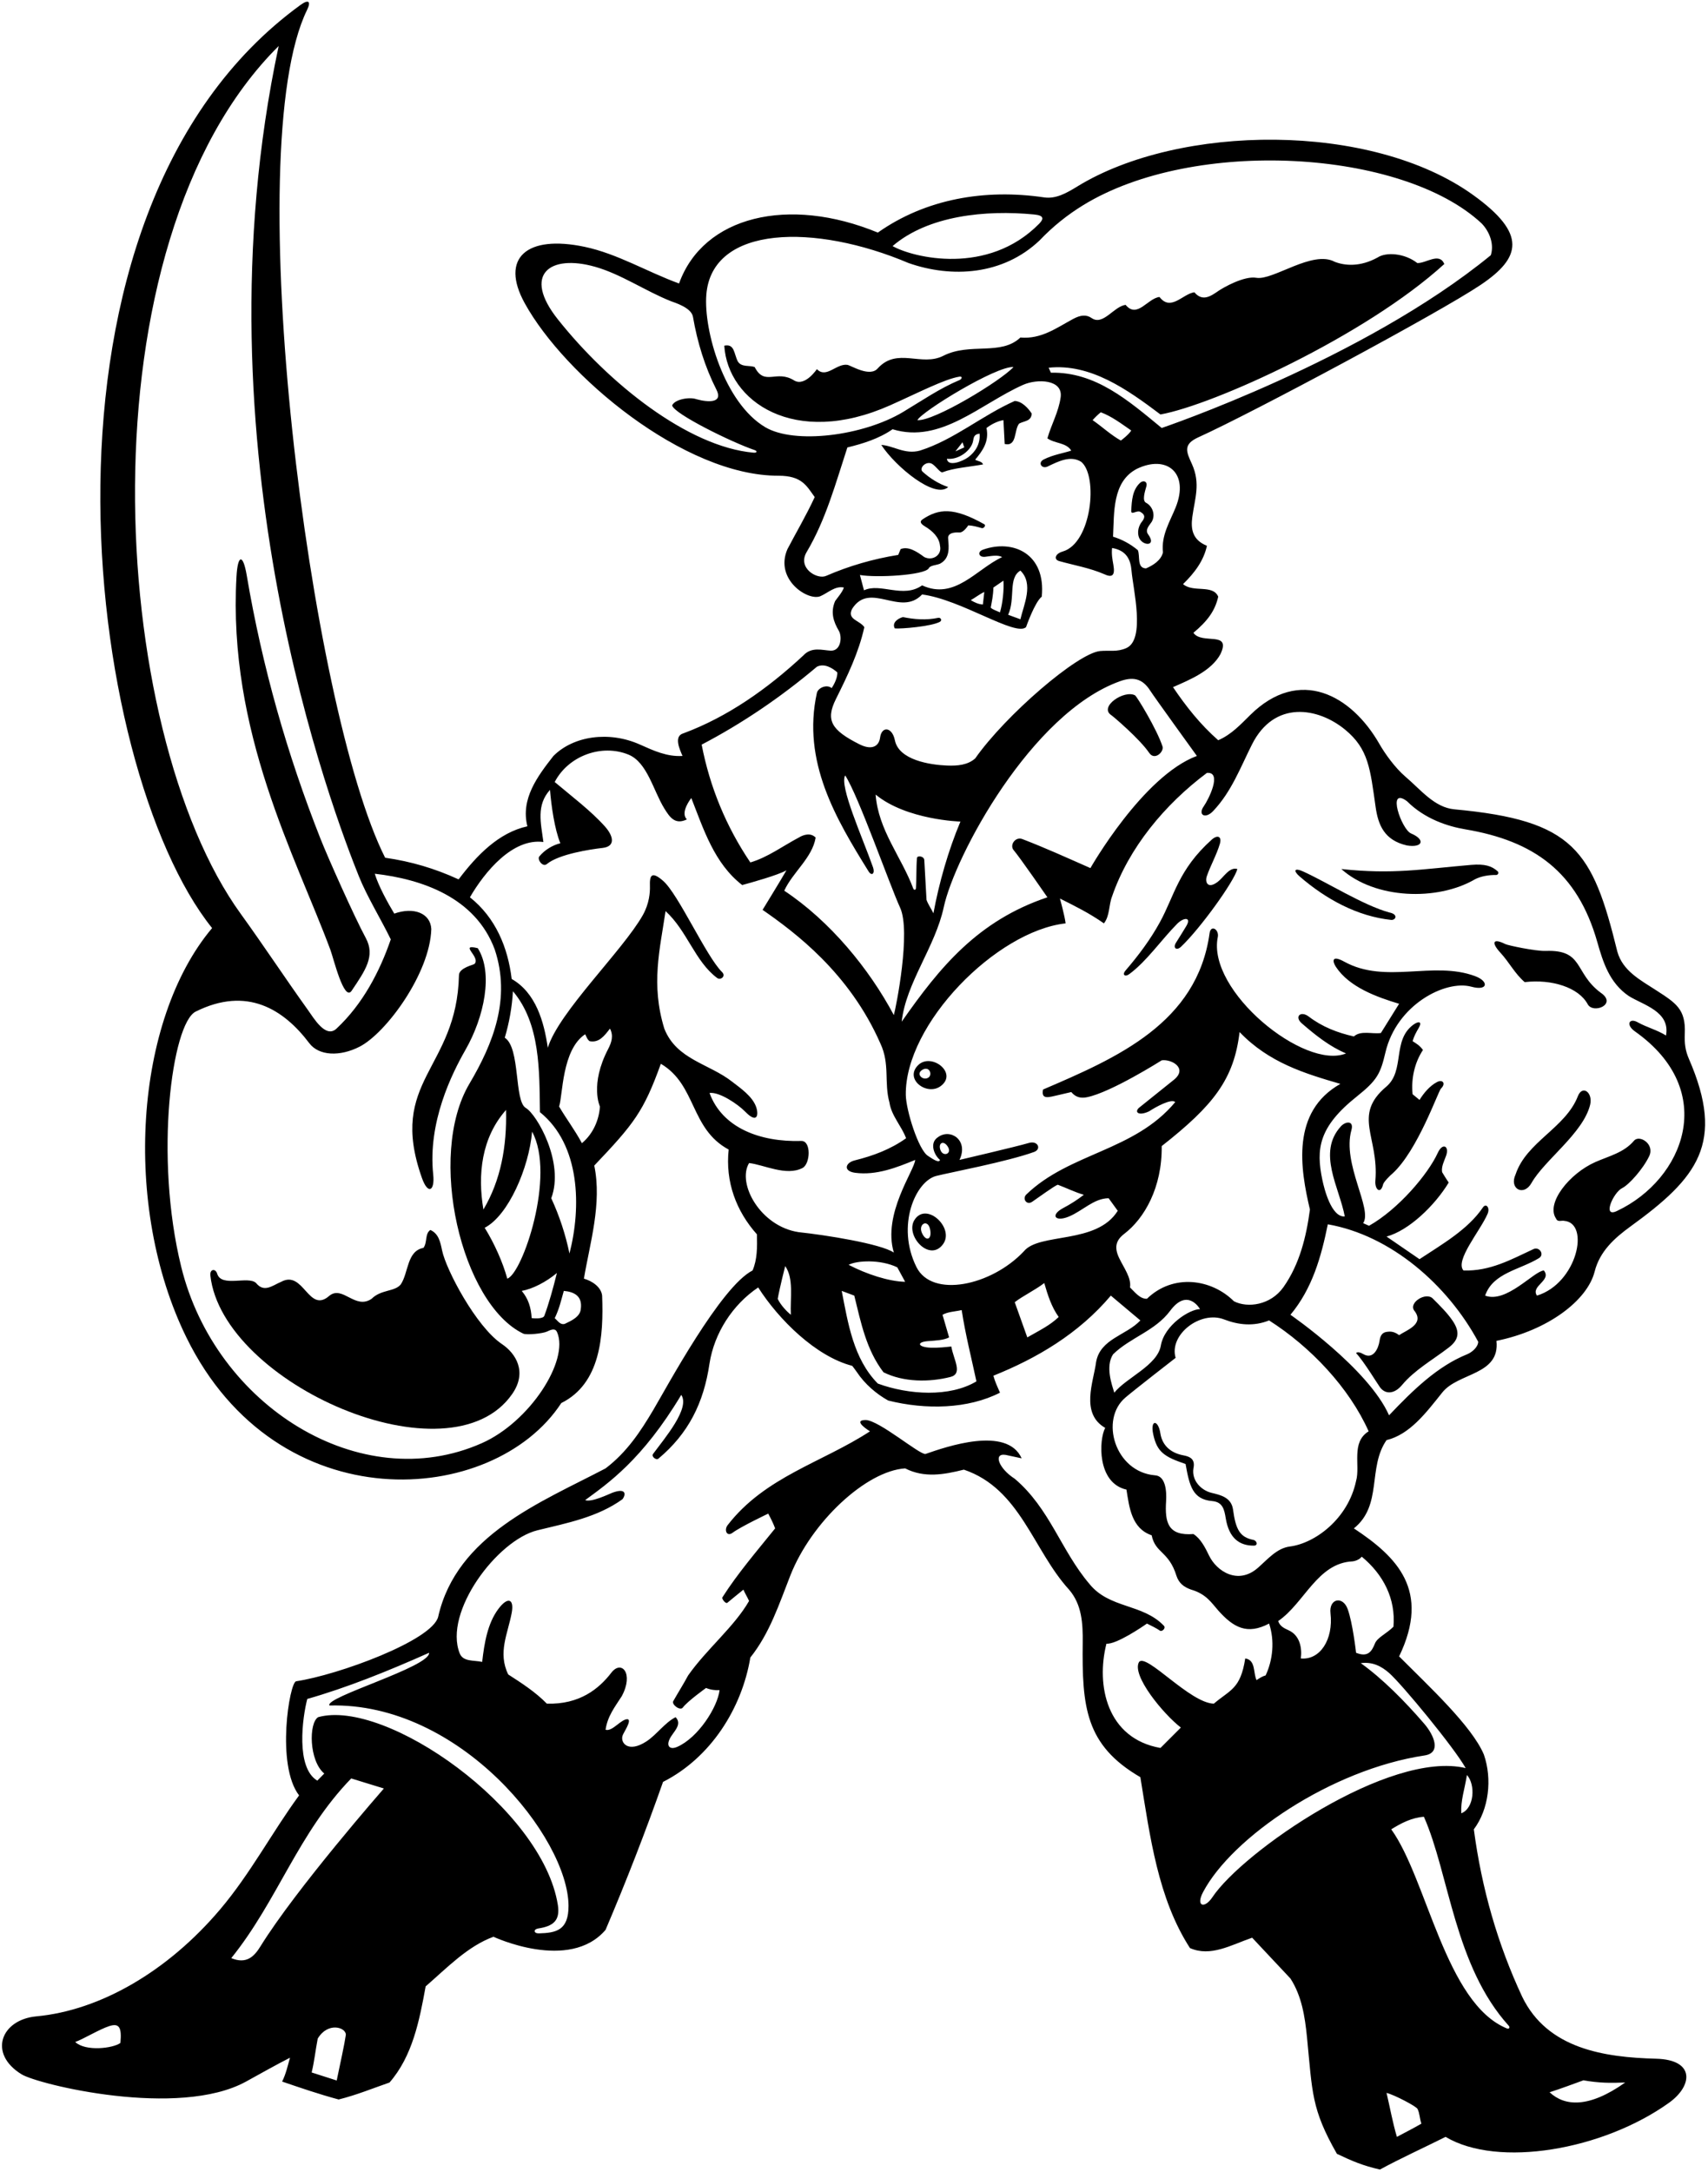 <?xml version="1.0" encoding="UTF-8"?>
<svg xmlns="http://www.w3.org/2000/svg" xmlns:xlink="http://www.w3.org/1999/xlink" width="483pt" height="614pt" viewBox="0 0 483 614" version="1.1">
<g id="surface1">
<path style=" stroke:none;fill-rule:nonzero;fill:rgb(0%,0%,0%);fill-opacity:1;" d="M 468.363 581.969 C 453.727 581.582 437.598 579.215 430.457 564.453 C 423.531 549.625 419.004 533.906 416.781 517.121 C 421.043 511.438 422.02 502.914 419.621 495.988 C 416.188 487.852 403.906 476.535 395.652 468.242 C 404.641 449.574 395.055 440.109 382.859 432.051 C 391.031 425.48 386.68 414.914 392.094 407.098 C 398.664 405.5 403.238 399.422 407.812 393.691 C 412.305 387.949 424.242 388.805 423.176 379.039 C 437.648 376.109 448.875 367.656 450.945 359.453 C 452.387 353.75 456.5 350.02 461.125 346.668 C 480.055 332.953 487.93 323.102 477.605 299.336 C 476.578 296.973 476.316 294.965 476.438 292.113 C 476.734 285.211 473.855 283.512 468.344 279.938 C 463.84 277.016 458.898 274.477 457.363 269.016 C 450.32 240.32 445.152 231.91 411.277 228.785 C 405.629 228.25 401.816 223.285 397.48 219.594 C 394.453 217.016 391.574 212.926 390.113 210.367 C 382.191 196.484 367.504 188.363 353.559 202.109 C 350.852 204.773 348.227 207.648 344.496 209.254 C 339.414 204.801 335.344 199.621 331.711 194.242 C 336.594 192.113 342.559 189.629 345.121 184.922 C 348.316 178.172 339.879 182.344 337.484 178.883 C 341.449 175.57 343.609 172.664 344.496 168.672 C 342.988 165.117 337.395 167.605 334.551 165.117 C 337.84 161.922 340.414 158.457 341.301 154.285 C 337.16 152.617 336.715 149.516 337.168 146.152 C 337.883 140.863 339.559 136.695 337.051 131.152 C 335.52 127.77 334.422 125.637 338.875 123.621 C 354.312 116.633 407.16 88.309 418.734 80.516 C 430.16 72.82 431.824 66.121 416.66 55.18 C 387.766 34.332 333.48 35.039 304.684 52.691 C 301.66 54.547 298.641 56.281 295.305 55.805 C 278.43 53.316 261.734 56.246 248.238 65.75 C 222.996 55.336 198.891 61.074 192.027 80.137 C 183.074 76.887 174.613 71.73 165.324 69.773 C 148.93 66.32 141.344 72.926 148.379 85.703 C 159.629 106.152 193.461 134.566 220.18 134.48 C 226.75 134.5 228.043 137.277 230.391 140.52 C 227.859 145.973 225.086 150.598 222.664 155.262 C 218.965 163.844 228.57 170.031 232.023 168.52 C 234.199 167.566 236.199 165.539 238.648 166.094 C 238.113 167.516 237.051 168.672 236.16 169.914 C 234.805 173.059 235.688 175.742 237.199 178.293 C 238.188 179.965 237.875 184.066 234.879 183.93 C 232.559 183.82 229.531 182.746 227.191 185.273 C 216.98 194.777 205.703 202.68 193.27 207.297 C 190.445 208.09 192.199 211.809 193.004 213.691 C 188.66 213.977 184.836 212.203 180.977 210.477 C 172.195 206.547 162.152 208.047 156.508 213.691 C 151.98 219.465 147.184 225.855 149.137 233.582 C 141.055 235.359 134.84 241.754 129.691 248.59 C 122.965 245.5 116.281 243.527 108.91 242.465 C 87.629 200.359 67.527 42.312 86.828 2.82 C 87.996 0.43 87.309 -0.293 84.961 1.41 C 3.766 60.402 23.625 217.145 59.98 262.355 C 38.047 288.383 34.527 340.957 52.695 378.035 C 78.41 430.516 139.555 425.957 158.727 396.621 C 169.828 391.113 170.715 377.707 170.273 366.25 C 170.004 363.766 167.34 362.078 165.121 361.453 C 166.809 351.422 170.273 340.23 168.051 329.488 C 179.277 317.68 182.008 314.238 186.879 300.715 C 197 306.664 195.137 319.098 206.059 324.961 C 205.082 334.105 208.188 342.363 214.051 348.934 C 214.141 352.574 214.141 356.129 212.809 359.145 C 203.809 363.715 188.578 392.102 184.73 398.59 C 181.16 404.609 177.273 410.52 171.246 415.09 C 152.957 424.68 129.156 433.914 123.918 457.004 C 122.328 463.73 95.562 473.512 83.742 475.27 C 81.871 475.551 77.988 498.945 84.578 507.531 C 76.988 517.883 70.816 529.652 62.242 539.77 C 47.383 557.309 28.316 568.316 10.281 569.992 C 0.25 570.926 -3.43 580.531 6.102 586.375 C 10.828 589.273 50.477 598.914 69.574 588.43 C 73.746 586.121 78.188 583.633 82.004 581.68 C 81.383 583.902 80.848 586.297 79.785 588.43 C 84.855 590.156 90.219 592.008 95.77 593.492 C 100.949 592.191 105.391 590.34 110.152 588.695 C 116.637 581.234 118.59 571.289 120.367 561.523 C 126.492 556.195 132.266 550.156 139.547 547.492 C 139.547 547.492 160.98 557.547 171.246 545.539 C 177.109 531.773 182.527 517.832 187.5 503.715 C 200.996 496.875 209.789 482.934 212.188 468.551 C 217.66 461.715 220.348 453.371 223.508 445.336 C 229.438 430.27 244.914 415.797 255.965 415.09 C 261.383 417.844 266.887 416.867 272.57 415.445 C 288.555 420.863 292.105 438.18 302.316 449.367 C 305.934 453.562 306.242 458.898 306.176 464.355 C 305.965 482.508 306.895 493.316 322.477 502.383 C 325.23 519.254 327.449 536.66 336.508 550.688 C 342.367 553.266 348.109 549.824 354.09 547.758 L 364.922 559.301 C 368.078 564.172 369.016 569.98 369.602 575.926 C 371.141 591.527 370.801 596.141 378.062 608.852 C 382.336 610.875 385.293 612.172 390.23 613.293 C 396.023 610.137 402.574 607.168 408.789 604.059 C 423.629 612.91 453.285 607.785 471.949 594.441 C 478.723 589.602 479.379 582.258 468.363 581.969 Z M 34.051 577.508 C 31.945 579.055 24.172 579.98 21.266 577.238 C 23.434 576.492 28.098 573.656 30.836 572.766 C 33.637 571.855 34.484 572.957 34.051 577.508 Z M 413.23 512.594 C 413.043 508.941 414.152 505.98 414.828 501.762 C 417.301 504.5 416.93 511.16 413.23 512.594 Z M 385.078 440.043 C 391.207 445.105 394.73 451.961 394.051 459.848 C 392.141 461.766 389.496 462.91 388.832 464.551 C 387.941 466.754 386.895 468.594 383.48 467.215 C 383.48 467.215 382.539 458.77 381.094 454.828 C 379.715 451.059 375.762 451.871 376.246 456.051 C 377.102 463.477 373.27 469.352 367.852 468.816 C 368.23 465.996 367.656 462.309 364.387 460.848 C 363.152 460.293 361.91 459.699 361.461 458.246 C 368.918 453.098 372.559 441.82 382.504 441.375 C 383.629 441.23 384.637 440.664 385.078 440.043 Z M 383.48 418.645 C 381.195 429.41 371.828 436.281 364.762 437.172 C 361.055 437.641 358.473 440.801 355.699 443.219 C 350.07 448.129 344.043 444.156 341.918 439.758 C 340.793 437.434 339.523 434.938 337.484 433.648 C 330.23 434.223 329.383 430.316 329.754 424.383 C 329.938 421.43 329.609 417.18 326.562 417.043 C 315.289 416.062 310.898 401.219 318.301 395.023 C 320.789 392.891 332.449 383.844 332.449 383.844 C 330.512 377.285 339.461 370.391 346.145 372.977 C 350.242 374.562 354.535 375.004 358.883 373.266 C 370.605 380.727 381.527 392.27 387.035 404.613 C 381.973 407.719 384.727 414.293 383.48 418.645 Z M 316.473 355.609 C 315.086 352.703 315.477 350.652 317.906 348.801 C 323.605 344.457 328.652 335.711 328.516 323.98 C 343.219 312.43 348.953 305.055 350.535 291.746 C 358.883 300.449 369.008 303.469 379.039 306.398 C 365.027 314.305 367.719 330.438 370.43 341.918 C 369.418 349.535 367.523 357.352 362.961 363.828 C 359.32 368.992 352.785 369.816 348.938 367.848 C 342.641 361.551 331.777 359.926 324.34 367.141 C 322.297 367.227 320.754 365.059 319.547 363.941 C 319.984 361.242 317.84 358.48 316.473 355.609 Z M 330.895 370.555 C 335.875 363.848 339.348 370.07 339.348 370.07 C 336.434 370.07 329.277 374.57 328.273 380.359 C 327.297 386.004 318.508 389.43 315.105 393.691 C 314.438 391.465 312.531 386.32 314.75 382.855 C 319.598 378.09 326.652 376.262 330.895 370.555 Z M 414.828 382.855 C 406.48 386.23 399.555 392.98 392.805 400.086 C 386.965 386.859 364.922 371.668 364.922 371.668 C 371.137 364.207 373.625 355.238 375.488 346.094 C 393.25 349.199 409.32 363.145 418.023 379.305 C 417.938 380.902 416.16 382.324 414.828 382.855 Z M 341.301 218.488 C 345.777 218.113 341.648 226.18 340.445 227.867 C 338.621 230.418 340.895 231.625 343.105 229.223 C 348.254 223.781 350.773 216.953 354.043 210.449 C 360.379 197.852 372.715 199.973 380.359 206.246 C 387.047 211.727 387.477 217.398 389.008 228.137 C 389.73 233.188 391.445 237.535 397.867 239 C 402.402 239.715 403.141 237.336 399.023 235.602 C 396.328 234.469 392.047 222.191 397.867 226.48 C 402.938 231.551 409.473 233.613 414.363 234.438 C 433.758 237.711 446.047 246.434 451.695 266.305 C 453.328 272.055 455.152 277.828 460.559 281.535 C 464.645 284.109 472.371 285.887 471.129 292.723 C 468.586 291.129 465.688 290.422 463.164 289.004 C 460.691 287.613 459.695 289.691 462.32 291.547 C 486.199 308.395 476.129 333.375 457.363 342.273 C 452.922 344.527 456.215 337.082 458.746 335.848 C 460.59 334.949 464.602 330.531 466.371 326.824 C 468.008 323.395 463.594 320.66 462.074 322.465 C 459.23 325.828 455.062 326.777 451.211 328.465 C 443.781 331.715 437.055 340.199 440.047 344.496 C 440.492 345.559 441.559 344.938 442.355 345.117 C 449.727 345.75 445.973 362.789 434.629 366.25 C 432.766 363.496 438.895 361.988 436.586 359.145 C 433.742 359.324 425.992 368.527 419.98 366.25 C 422.184 359.801 429.793 358.98 435.215 355.645 C 436.844 354.645 435.316 352.32 433.645 353.102 C 427.391 356.008 421.395 359.395 413.852 359.145 C 411.363 356.348 418.531 348.043 420.66 343.156 C 421.441 341.367 420.219 340.023 419.336 341.332 C 415.105 347.605 407.66 351.816 401.418 355.949 L 392.094 349.555 C 398.398 347.867 405.77 340.766 409.68 334.281 C 409.145 333.57 407.812 331.352 407.812 331.352 C 407.543 329.785 408.359 328.312 408.938 326.703 C 409.91 324.004 407.965 322.883 406.59 325.887 C 403.812 331.961 395.422 341.836 387.145 346.512 L 385.48 345.77 C 388.227 341.773 379.48 329.012 382.164 319.453 C 382.93 316.723 380.535 316.922 379.184 318.402 C 372.398 325.84 378.762 335.664 380.285 343.871 C 376.48 344.176 374.449 335.961 373.945 333.535 C 372.102 324.727 372.91 318.547 383.715 309.938 C 389.473 305.348 390.379 303.496 391.789 297.477 C 394.941 284.039 408.734 276.922 416.082 278.926 C 420.812 280.215 421.105 277.414 417.145 275.941 C 405.297 271.527 391.805 278.285 380.152 271.855 C 376.465 269.82 376.789 271.82 377.781 273.324 C 381.574 279.062 389.332 281.859 395.648 283.754 L 390.496 292.016 C 388.012 292.367 384.812 291.215 382.859 292.988 C 378.238 291.953 373.906 290.277 370.113 287.379 C 367.812 285.617 365.941 287.398 368.148 289.305 C 372.082 292.711 376.07 295.863 380.641 297.785 C 368.902 302.594 341.277 280.098 344.371 264.918 C 344.816 262.746 342.402 261.285 342.055 263.797 C 338.543 289.199 315.887 299.023 294.949 307.996 C 294.324 311.105 296.863 310.066 299.121 309.598 L 302.938 308.707 C 304.27 310.305 305.781 310.484 307.355 310.172 C 314.168 308.828 328.516 299.738 328.516 299.738 C 331.273 299.336 335.898 301.926 332.066 305.156 C 332.066 305.156 323.875 311.73 322.023 313.211 C 320.73 314.504 322.133 315.5 324.984 314.137 C 326.625 313.039 331.273 310.438 332.332 311.551 C 320.77 325.441 302.496 325.836 290.23 337.664 C 289.004 338.844 290.32 340.789 291.863 339.738 C 293.5 338.629 298.234 335.172 299.121 334.902 C 301.488 335.781 304.078 337.074 306.492 337.746 C 304.574 339.238 302.656 340.445 300.645 341.504 C 296.93 343.469 298.316 345.543 302.293 343.891 C 306.168 342.281 309.375 338.723 313.508 338.723 L 316.082 342.273 C 310.133 351.863 293.902 348.359 289.531 353.73 C 280.355 363.473 263.559 367.055 259.148 358.152 C 253.363 346.488 258.895 333.879 264.801 332.406 C 268.648 331.445 284.992 328.344 292.434 325.637 C 294.562 324.863 293.539 322.324 290.914 323.105 C 287.551 324.105 271.328 327.891 271.328 327.891 C 273.996 322.316 268.738 318.836 265.199 321.496 C 262.73 323.141 264.219 326.605 265.82 327.891 C 265.531 328.98 263.348 327.328 262.43 326.758 C 259.703 325.059 256.207 313.781 256.148 309.516 C 255.879 289.449 281.738 263.215 301.34 261.023 C 301.117 259.004 299.742 254.008 299.742 254.008 C 304.004 256.137 307.965 258.082 312.176 261.023 C 313.863 258.891 313.516 255.859 314.484 253.387 C 319.191 239.711 329.312 227.453 341.301 218.488 Z M 299.387 372.289 C 296.902 374.688 293.902 376.109 290.508 378.062 L 286.953 368.113 C 289.277 366.305 292.641 364.742 295.305 362.699 C 296.277 366.074 297.344 369.445 299.387 372.289 Z M 241.578 366.25 C 243.441 373.801 244.953 381.523 249.836 387.918 C 255.52 390.758 262.801 390.758 268.754 389.25 C 272.395 388.336 269.633 384.336 269.02 380.637 C 267.422 380.797 265.344 381.055 263.199 380.973 C 259.602 380.84 258.996 379.387 262.441 379.113 C 264.617 378.941 266.871 378.867 268.395 378.062 L 266.531 371.668 C 268.129 370.777 270.086 370.777 271.949 370.336 C 273 377.223 274.699 383.832 276.121 390.492 C 268.574 395.023 256.941 394.312 248.238 391.113 C 241.312 384.102 239.801 373.977 238.027 364.918 Z M 239.98 357.547 C 242.289 356.316 248.949 355.949 253.742 358.258 L 255.965 362.344 C 251.348 362.254 245.062 360.199 239.98 357.547 Z M 265.965 325.148 C 265.207 323.191 266.754 322.16 268.02 324.129 C 269.32 326.156 266.734 327.137 265.965 325.148 Z M 338.461 213.691 C 323.133 219.414 308.355 245.395 308.355 245.395 C 301.512 242.383 295.594 239.684 289.152 237.211 C 287.242 236.438 285.578 238.656 286.504 240.137 C 288.539 242.539 296.191 253.652 296.191 253.652 C 276.578 260.242 265.82 273.305 254.988 288.816 C 256.199 277.836 264.453 267.738 266.879 256.453 C 269.98 242.031 291.602 201.578 316.707 192.574 C 320.246 191.309 322.992 191.66 325.242 195.203 C 326.383 196.996 338.461 213.691 338.461 213.691 Z M 258.246 251.148 C 254.898 242.199 248.371 234.672 247.617 224.613 C 256.348 231.812 271.594 232.25 271.594 232.25 C 268.129 240.508 265.555 249.566 263.957 258.18 C 263.336 256.848 262.453 255.676 262.004 254.363 L 261.383 243.172 C 261.344 241.984 259.375 241.762 259.309 242.539 C 259.062 245.359 259.215 248.473 259.016 251.055 C 258.969 251.656 258.441 251.684 258.246 251.148 Z M 332.469 143.414 C 330.852 147.441 328.34 151.32 328.867 156.148 C 328.336 158.457 325.938 159.879 324.074 160.68 C 321.41 160.59 322.477 157.215 321.766 155.527 C 319.633 153.75 317.324 152.508 314.75 151.711 C 315.105 144.961 314.484 136.168 321.5 132.527 C 329.965 128.453 336.371 133.699 332.469 143.414 Z M 308.977 118.766 C 309.629 118.035 310.367 117.297 311.285 116.543 C 314.395 117.699 317.059 119.742 319.898 121.695 C 319.25 122.848 316.969 124.535 316.969 124.535 C 314.219 123.027 311.664 120.625 308.977 118.766 Z M 292.43 60.629 C 295.156 60.895 295.285 61.797 293.867 63.238 C 279.363 78 258.266 72.871 252.41 69.566 C 262.449 60.941 278.684 59.289 292.43 60.629 Z M 213.082 127.965 C 194.555 126.305 172.129 108.387 157.734 90.25 C 147.645 77.539 155.488 71.777 168.309 75.422 C 175.676 77.516 182.578 82.312 189.734 85.145 C 190.699 85.527 195.504 86.914 195.961 89.559 C 197.211 96.793 199.32 103.676 202.594 110.148 C 204.551 113.965 200.301 113.777 196.965 112.855 C 195.012 112.145 190.859 112.855 190.074 114.59 C 190.43 116.898 206.844 125.008 213.387 127.227 C 214.258 127.52 214.066 128.051 213.082 127.965 Z M 216.414 120.77 C 204.801 113.906 198.922 93.379 199.746 83.258 C 201.348 63.598 230.496 63.137 256.941 74.363 C 269.113 78.629 283.582 77.828 293.973 67.969 C 297.773 63.977 301.926 60.684 306.34 57.98 C 337.641 38.809 396.586 42.223 419.004 63.176 C 421.312 65.574 422.555 69.125 421.578 72.145 C 385.469 101.738 328.516 120.984 328.516 120.984 C 319.102 113.258 309.867 105.09 297.168 105.355 L 296.547 103.949 C 308.336 102.703 318.746 110.062 328.16 117.164 C 343.023 114.512 385.996 95.078 408.434 74.629 C 407.016 71.254 403.285 74.453 400.797 74.363 C 397.156 71.523 391.953 71.23 389.609 72.766 C 384.637 75.52 380.301 75.117 377.441 74.008 C 371.172 70.609 360.102 79.277 355.332 78.535 C 351.809 77.891 345.789 81.395 344.664 82.164 C 342.363 83.742 340.078 85.367 337.75 82.621 C 334.465 83.066 331.09 88.129 327.895 83.953 C 324.52 84.309 321.59 90.172 318.301 86.176 C 314.906 86.66 311.953 92.148 308.703 89.914 C 307.18 88.867 305.551 89.043 303.461 90.164 C 298.797 92.676 294.43 95.945 288.555 95.41 C 283.047 100.648 274.293 96.762 266.797 100.559 C 260.582 103.758 253.742 98.074 248.238 104.113 C 245.988 106.75 240.691 103.312 239.625 103.137 C 236.516 102.691 233.668 107.098 231.004 104.348 C 231.004 104.348 227.676 109.34 224.617 107.574 C 219.535 104.348 216.27 109.297 213.43 103.789 C 212.098 103.168 209.699 103.934 208.633 102.156 C 207.508 99.906 207.746 97.098 204.816 97.719 C 205.801 113.41 224.574 126.66 251.742 114.562 C 259.402 111.152 267.16 107.125 271.32 106.473 C 272.262 106.328 272.051 107.141 271.316 107.449 C 265.793 109.75 260.672 113.285 255.367 116.465 C 244.008 123.262 224.66 125.641 216.414 120.77 Z M 286.602 103.758 C 282.988 107.676 264.117 119.145 259.426 118.766 C 260.605 116.371 281.695 103.422 286.602 103.758 Z M 244.422 177.281 C 243.09 175.328 239.445 175.152 240.957 172.133 C 246.02 164.141 254.633 174.531 260.758 168.047 C 271.789 169.469 287.188 180.051 290.152 177.281 C 290.152 177.281 292.609 170.203 294.594 168.672 C 295.816 156.496 286.438 152.359 277.984 155.383 C 276.27 155.996 276.785 157.605 278.566 157.398 C 280.258 157.199 282.117 156.766 283.402 157.48 C 276.121 160.855 269.996 169.734 260.758 165.473 C 255.426 169.281 248.949 164.656 244.324 166.875 L 243.176 162.543 C 247.84 163.359 261.293 162.633 262.625 160.68 C 262.98 159.789 264.844 159.789 265.82 159.348 C 268.742 157.812 268.309 154.641 268.129 152.328 C 267.82 150.227 271.02 150.512 271.336 150.523 C 272.52 150.566 273.812 148.512 273.812 148.512 C 275.164 148.574 276.383 148.93 277.629 149.289 C 278.18 149.453 278.902 148.52 278.355 148.207 C 269.633 143.285 265.426 143.793 260.91 146.797 C 259.961 147.43 260.344 148.062 261.594 148.824 C 263.637 150.062 265.598 151.832 265.82 154.285 C 266.441 156.949 263.691 158.637 261.383 157.48 C 259.34 155.973 256.902 154.332 254.684 155.223 L 254.012 156.859 C 246.879 158.008 240.047 159.988 233.59 162.801 C 231.066 163.898 225.43 160.574 228.102 156.07 C 233.551 146.887 236.32 136.57 239.625 126.488 C 243.953 125.438 248.594 124.004 252.41 121.34 C 266.012 125.52 277.195 114.199 289.305 108.797 C 293.289 107.02 300.66 107.219 299.938 112.316 C 299.352 116.477 297.305 119.977 296.191 123.914 C 298.32 125.426 301.52 125.07 302.938 127.379 C 300.953 128.059 297.672 128.57 295.117 129.902 C 293.438 130.777 294.52 132.602 296.191 131.906 C 299.27 130.43 302.762 128.621 305.781 130.574 C 310.582 134.602 308.742 153.555 300.5 155.91 C 298.426 156.5 297.844 158.148 299.566 158.625 C 303.82 159.805 308.203 160.562 312.176 162.277 C 314.555 163.406 315.383 162.68 314.844 159.652 C 314.574 158.121 314.285 156.609 314.484 154.906 C 318.527 155.594 319.723 158.172 319.98 161.328 C 320.406 166.484 323.977 180.746 318.527 183.195 C 315.879 184.383 313.672 183.793 311.105 184.035 C 304.719 184.633 284.336 202.188 275.766 214.402 C 273.664 216.258 270.785 216.527 267.82 216.41 C 262.953 216.219 254.188 214.848 253.062 209.27 C 252.289 205.441 249.309 205.195 248.875 208.516 C 248.562 210.902 246.617 212.211 243.012 210.387 C 235.133 206.41 233.379 203.637 236.391 197.598 C 239.602 191.156 242.855 184.441 244.422 177.281 Z M 274.523 169.648 C 275.383 169.211 277.113 167.895 278.344 167.34 L 277.949 170.875 C 276.84 170.875 275.5 170.27 274.523 169.648 Z M 280.168 171.777 C 280.484 169.988 280.859 168.449 280.918 166.094 L 283.758 164.141 C 283.938 166.629 283.582 170.355 282.781 173.109 C 281.555 172.539 280.762 172.348 280.168 171.777 Z M 285.094 173.789 C 287.195 169.121 285.023 163.383 288.555 161.301 C 292.371 165.027 289.531 170.891 288.555 175.062 Z M 231.012 188.473 C 233.145 187.406 235.445 188.891 236.781 190.07 C 236.871 191.402 236.074 193.18 235.184 194.512 C 233.766 193.355 231.375 194.441 231.012 195.844 C 226.73 215.277 236.398 231.488 245.613 246.316 C 246.527 247.789 247.488 246.91 246.887 245.203 C 243.895 236.719 237.293 222.191 239.004 219.195 C 242.734 224.879 251.652 250.328 254.539 256.582 C 257.656 263.352 253.391 284.723 252.766 286.953 C 245.754 273.809 234.742 260.398 221.777 251.785 C 224.172 246.547 229.68 242.551 230.656 236.781 C 229.324 235.359 227.305 235.879 225.859 236.781 C 221.332 239.176 217.07 242.375 212.188 243.797 C 205.348 233.672 200.73 222.484 198.422 210.496 C 209.789 204.547 220.711 197.176 231.012 188.473 Z M 78.809 13.004 C 54.52 126.695 94.762 230.934 101.465 247.664 C 103.781 253.453 107.66 259.688 110.508 265.551 C 107.352 274.699 102.57 283.848 95.156 290.777 C 92.109 293.621 88.785 287.895 87.016 285.422 C 80.531 276.371 74.414 267.082 68.09 258.348 C 30.504 206.457 22.355 69.055 78.809 13.004 Z M 136.246 407.965 C 101.895 423.176 60.91 397.359 51.254 358.148 C 43.555 326.898 48.645 289.309 55.324 285.969 C 69.883 278.695 80.285 285.391 87.457 294.887 C 90.176 298.492 96.129 298.742 101.715 295.867 C 109.203 292.016 121.609 275.121 121.965 262.621 C 121.734 258.148 117.016 256.301 111.492 258.266 C 109.711 255.316 107.027 250.461 105.98 246.992 C 119.211 248.5 134.434 253.641 139.902 268.395 C 144.516 282.227 139.516 294.922 132.746 306.352 C 120.656 326.762 130.449 368.535 147.961 376.992 C 148.887 377.438 153.52 376.98 154.738 376.391 C 155.957 375.797 157.035 375.414 157.539 376.59 C 160.996 384.598 149.824 401.953 136.246 407.965 Z M 157.484 359.855 C 156.449 364.086 155.152 368.711 153.934 371.934 C 153.676 372.781 151.496 372.773 150.344 372.598 C 150.164 369.578 149.402 367.141 147.539 364.918 C 150.559 364.387 154.414 362.422 157.484 359.855 Z M 143.453 361.453 C 142.203 356.871 139.812 351.512 137.062 347.07 C 143.734 343.656 149.582 330.152 150.469 319.898 C 157.227 332.266 147.73 360.07 143.453 361.453 Z M 155.887 338.723 C 159.688 328.59 151.77 314.98 148.688 313.199 C 145.363 311.281 147.199 296.191 142.742 293.348 C 143.988 289.172 144.793 284.723 145.051 280.203 C 152.867 289.438 152.512 302.848 152.688 314.391 C 164.145 323.629 164.41 341.297 161.035 354.352 C 159.965 349.102 158.195 343.695 155.887 338.723 Z M 143.098 313.77 C 143.363 324.16 141.59 333.66 136.703 341.918 C 135.02 331.973 136.172 321.586 143.098 313.77 Z M 164.234 370.07 C 164.035 372.227 161.629 373.336 159.703 374.242 C 158.371 374.598 157.742 373.336 156.863 372.645 C 158.195 369.891 158.668 367.602 159.438 364.918 C 162.457 365.184 164.766 366.43 164.234 370.07 Z M 171.961 296.574 C 166.73 306.617 169.648 312.793 169.648 312.793 C 169.434 316.359 167.859 320.41 164.559 323.16 C 162.367 319.129 160.238 316.434 158.105 312.793 C 159.172 309.684 158.855 296.746 165.477 292.367 C 165.832 292.988 166.008 293.789 166.719 294.32 C 169.383 294.855 170.879 292.859 172.492 290.77 C 173.559 292.812 172.938 294.699 171.961 296.574 Z M 211.828 328.777 C 216.027 329.242 222.328 332.566 226.934 330.176 C 229.188 329.008 229.441 322.445 226.598 322.531 C 214.949 322.883 204.266 318.844 200.641 308.973 C 203.438 308.586 208.699 312.16 210.727 314.246 C 214.23 317.855 214.598 315.051 213.797 312.84 C 212.738 309.918 209.449 307.629 207.035 305.777 C 200.465 300.629 191.316 299.562 187.855 290.77 C 184.016 278.246 186.609 268.395 188.211 257.559 C 194.355 263.168 196.516 271.77 202.793 276.457 C 203.77 277.188 205.391 275.965 204.16 274.754 C 199.727 270.398 191.824 252.75 187.531 249.012 C 184.203 246.117 183.695 247.5 183.789 250.496 C 183.844 252.215 183.629 255.426 181.762 258.723 C 176.098 268.734 157.992 286.098 154.91 296.188 C 153.844 288.816 151.535 280.648 144.695 276.738 C 143.633 267.859 140.168 259.426 132.887 253.652 C 137.062 246.461 144.965 236.867 153.664 238.023 C 152.934 232.551 151.625 227.633 155.531 223.281 C 155.895 227.742 156.82 234.402 158.461 238.379 C 156.348 238.875 154.012 240.246 152.5 242.121 C 151.855 242.922 153.445 245.246 154.641 244.254 C 158.031 241.445 166.926 240.09 170.383 239.699 C 174.18 239.273 173.438 236.297 171.09 233.66 C 167.148 229.23 161.609 225.066 156.863 221.062 C 160.746 213.613 170.168 210.227 177.723 213.316 C 183.035 215.488 184.73 223.465 187.844 228.516 C 189.422 231.082 190.922 233.238 194.246 231.629 C 192.203 229.676 195.492 225.59 195.492 225.59 C 198.953 234.383 201.973 244.062 209.879 250.188 C 212.188 249.566 220.18 247.348 222.398 246.016 C 221.152 248.234 215.648 257.203 215.648 257.203 C 224.734 263.523 240.156 274.945 248.949 294.945 C 251.723 300.816 249.941 305.961 251.539 311.73 C 252.07 315.371 254.988 318.387 256.23 321.762 C 251.828 324.914 246.883 326.738 241.691 328.027 C 239.039 328.684 238.336 331.09 241.891 331.539 C 247.809 332.293 253.48 330.09 258.805 327.891 C 258.629 330.82 249.504 343.18 252.766 354.086 C 249.129 351.598 233.41 349.102 225.859 348.312 C 215.086 346.723 208.336 334.602 211.828 328.777 Z M 223.641 371.668 C 222.492 370.746 220.781 368.961 219.93 367.176 C 220.461 364.086 222.043 357.902 222.043 357.902 C 224.527 361.453 223.418 366.859 223.641 371.668 Z M 95.215 588.121 L 88.133 585.855 C 88.922 582.57 89.148 579.93 89.848 576.281 C 92.703 571.512 97.766 573.055 97.805 575.172 C 97.375 578.129 96.324 582.758 95.215 588.121 Z M 73.633 550.238 C 71.836 553.145 69.656 555.293 65.398 553.531 C 78.453 537.367 84.312 518.188 99.32 502.738 L 108.555 505.578 C 108.555 505.578 83.738 533.898 73.633 550.238 Z M 152.375 546.531 C 150.895 546.57 150.746 545.375 152.242 545.145 C 156.344 544.508 158.461 542.984 157.754 538.512 C 153.438 511.215 109.074 480.094 89.984 485.41 C 87.266 487.02 87.371 497.75 91.699 501.355 L 89.73 503.359 C 83.559 499.691 85.539 485.457 86.891 480.266 C 97.988 477.121 109.801 472.367 121.344 467.215 C 121.668 471.199 91.582 479.809 93.18 482.117 C 130.207 481.129 160.691 519.566 160.77 538.727 C 160.801 545.734 157.207 546.402 152.375 546.531 Z M 333.93 488.352 L 328.16 494.121 C 313.004 491.449 309.887 476.453 312.887 464.641 C 315.637 464.906 323.098 459.848 324.34 458.957 C 325.566 459.57 326.879 460.184 328.039 460.973 C 328.559 461.328 329.793 460.285 329.137 459.578 C 323.098 453.273 313.773 454.785 308.09 447.77 C 300.008 438.27 296.902 426.457 286.953 418.02 C 282.434 415.145 280.77 410.707 284.379 411.273 L 288.91 412.25 C 284.734 402.969 267.496 409.008 261.734 411.008 C 260.137 411.359 248.578 401.457 244.773 401.414 C 240.809 401.457 246.02 404.613 246.02 404.613 C 232.574 413.402 216.367 417.426 205.762 431.137 C 204.711 432.496 205.512 434.508 207.152 433.293 C 209.523 431.535 217.246 427.879 217.246 427.879 C 218.055 429.391 218.668 430.633 219.199 432.051 C 214.02 438.484 208.605 444.758 204.285 451.543 C 204.016 451.969 205.242 453.453 205.672 453.09 C 207.051 451.914 208.676 450.652 210.23 449.367 C 210.676 450.434 211.395 451.59 211.828 452.562 C 207.656 459.848 199.844 466.152 194.602 473.609 C 193.273 476.078 191.766 478.457 190.395 480.871 C 189.844 481.848 192.348 483.715 193.105 482.688 C 194.41 480.918 199.664 477.16 199.664 477.16 C 200.848 477.676 202.328 477.859 203.484 477.785 C 202.914 482.566 197.492 491.164 191.531 493.805 C 189.258 494.812 187.984 493.41 189.992 490.535 C 191.164 488.855 192.727 487.164 191.051 485.422 C 188.055 486.918 185.664 490.398 182.816 492.258 C 177.609 495.656 175.363 492.629 176.059 490.625 C 176.242 489.887 178.715 486.41 177.539 486 C 175.676 485.824 173.203 489.594 171.246 488.973 C 171.793 485.164 173.836 482.578 175.824 479.492 C 179.316 472.996 175.719 469.152 172.883 472.84 C 169.363 477.422 163.883 481.867 154.645 481.602 C 151.445 478.316 147.449 475.742 143.719 473.344 C 140.699 467.148 143.621 461.836 144.715 455.863 C 145.418 452.02 143.645 451.211 140.941 454.809 C 137.883 458.879 136.953 464.496 136.352 469.793 C 133.969 469.27 130.965 469.809 130 467.387 C 125.367 455.742 140.574 435.387 151.977 432.59 C 160.348 430.539 168.949 428.914 176.043 423.793 C 177.152 422.242 176.859 420.57 173.102 422 C 172.223 422.336 167.254 424.77 165.477 424.059 C 171.805 419.402 181.609 412.742 192.648 394.312 C 195.238 398.059 187.969 406.543 184.668 411.012 C 184.121 411.758 185.57 412.855 186.18 412.344 C 194.648 405.266 199 396.645 200.641 385.434 C 201.973 376.906 207.125 368.824 214.406 363.941 C 220.18 373 230.691 383.438 240.992 386.102 C 240.992 386.102 241.887 387.23 242.254 387.789 C 244.578 391.309 247.875 394.07 251.168 395.91 C 261.824 398.574 273.723 398.309 282.781 393.691 C 282.062 392.02 281.359 390.582 280.918 388.895 C 293.082 384.012 304.98 377.086 314.129 366.25 L 322.477 373.266 C 318.48 377.527 311.109 378.414 309.953 385.074 C 309.258 390.539 305.426 399.551 312.531 403.637 C 310.738 407.008 310.184 419.215 318.547 421.09 C 319.359 426.211 320.008 432.062 325.672 434.004 C 326.738 439.156 330.535 438.457 332.688 445.461 C 333.398 447.594 334.82 448.656 336.859 449.367 C 341.141 450.613 342.609 453.129 344.469 455.219 C 348.785 460.07 352.672 462.238 358.883 458.957 C 360.504 463.801 359.949 469.258 357.906 473.609 C 356.93 473.879 356.133 474.41 355.332 474.941 C 354.355 472.898 355.152 469.258 352.137 468.816 C 350.789 477.527 347.871 477.645 343.254 481.602 C 336.508 481.426 324.242 467.316 322.121 469.793 C 319.863 473.555 329.066 484.617 333.93 488.352 Z M 342.84 536.324 C 340.609 539.66 338.082 538.902 340.215 534.863 C 348.398 519.367 376.406 500.215 402.852 496.238 C 407.672 495.516 405.535 490.496 402.746 487.266 C 397.359 481.02 391.02 474.59 384.812 470.148 C 388.09 469.703 390.625 470.988 392.84 472.938 C 396.52 476.188 411.234 494.027 414.473 499.809 C 392.879 494.695 351.422 523.461 342.84 536.324 Z M 395.023 604.059 C 393.805 599.961 393.062 595.707 392.094 591.625 C 394.359 592.191 400.492 595.422 400.855 596.156 C 401.469 597.387 401.441 598.773 401.945 600.332 C 399.355 601.812 397.504 602.734 395.023 604.059 Z M 426.141 573.414 C 408.742 566.297 403.586 531.234 393.426 517.121 C 396.27 515.348 399.199 513.836 402.66 513.57 C 409.809 529.699 411.273 555.668 426.656 572.652 C 427.086 573.121 426.734 573.656 426.141 573.414 Z M 438.203 591.449 C 440.609 590.711 445.605 588.859 447.773 588.074 C 452.266 588.859 455.41 588.859 459.582 588.695 C 449.301 595.98 442.5 595.449 438.203 591.449 "/>
<path style=" stroke:none;fill-rule:nonzero;fill:rgb(0%,0%,0%);fill-opacity:1;" d="M 286.953 113.348 C 277.719 117.434 269.727 124.359 260.137 127.379 C 255.887 128.559 252.59 125.957 249.215 125.777 C 253.234 131.91 264.402 141.176 268.129 137.68 C 265.418 136.773 262.934 135.188 260.891 133.336 C 259.742 132.297 262.086 129.98 263.785 131.262 C 264.867 132.074 265.977 133.727 266.531 133.504 C 269.727 132.262 274.168 131.996 277.988 131.285 C 277.719 130.398 276.477 130.398 275.766 129.953 C 277.898 127.379 279.762 124.801 278.965 120.984 C 280.383 119.918 282.039 119.055 283.758 118.766 L 284.113 125.512 C 287.664 126.312 286.688 121.605 288.199 119.742 C 289.707 118.941 291.66 119.117 291.75 116.898 C 290.773 115.391 288.996 113.438 286.953 113.348 Z M 272.188 125.02 L 272.676 126.477 L 270.18 127.586 Z M 273.758 129.281 C 272.098 130.484 268.016 132.027 267.773 129.688 C 271.32 130.078 274.773 127.102 275.172 124.672 C 275.352 123.598 275.457 122.762 277.012 122.582 C 277.285 125.484 275.77 127.824 273.758 129.281 "/>
<path style=" stroke:none;fill-rule:nonzero;fill:rgb(0%,0%,0%);fill-opacity:1;" d="M 324.074 142.117 C 322.949 141.531 323.73 139.039 324.176 137.492 C 324.574 136.113 323.305 135.625 322.375 136.504 C 320.215 138.547 320.059 141.441 319.898 144.34 C 319.805 145.785 321.41 144.16 322.477 144.695 C 324.121 145.652 323.625 146.566 322.855 147.562 C 321.582 149.211 321.672 151.219 322.238 152.262 C 323.41 154.41 327.094 154.367 324.695 151.086 C 323.719 149.754 324.961 148.602 325.672 147.535 C 326.836 145.602 325.938 143.094 324.074 142.117 "/>
<path style=" stroke:none;fill-rule:nonzero;fill:rgb(0%,0%,0%);fill-opacity:1;" d="M 99.438 280.074 C 103.32 274.305 106.18 270.25 103.438 265.164 C 100.195 259.156 92.793 242.574 90.625 237.09 C 81.223 213.305 74.148 188.488 69.766 162.605 C 68.723 156.473 67.227 156.707 66.875 162.996 C 64.406 206.969 83.504 241.852 93.426 268.488 C 94.336 270.93 97.281 283.273 99.438 280.074 "/>
<path style=" stroke:none;fill-rule:nonzero;fill:rgb(0%,0%,0%);fill-opacity:1;" d="M 265.797 175.77 C 266.484 175.387 266.066 174.488 265.273 174.66 C 261.922 175.371 258.52 175.094 255.344 174.441 C 253.922 174.797 252.145 176.039 253.035 177.641 C 254.809 177.816 263.445 177.082 265.797 175.77 "/>
<path style=" stroke:none;fill-rule:nonzero;fill:rgb(0%,0%,0%);fill-opacity:1;" d="M 320.969 196.559 C 317.879 194.934 310.691 199.809 314.25 202.16 C 314.84 202.547 322.297 208.895 324.961 212.805 C 326.508 215.141 329.223 212.492 328.742 211.012 C 327.191 206.215 321.477 196.828 320.969 196.559 "/>
<path style=" stroke:none;fill-rule:nonzero;fill:rgb(0%,0%,0%);fill-opacity:1;" d="M 318.23 274.414 C 317.301 275.496 318.086 276.297 319.352 275.359 C 324.305 271.699 328.441 265.625 332.871 261.16 C 334.754 259.262 337.043 259.184 335.438 261.836 C 334.695 263.062 333.656 264.754 332.566 266.469 C 331.59 268 332.715 268.828 333.98 267.629 C 339.344 262.562 348.961 249.246 349.914 245.66 C 347.648 244.992 346.086 247.973 344.359 249.281 C 341.48 251.461 340.668 249.309 341.301 247.613 C 342.352 244.598 344.07 241.582 344.965 238.523 C 345.559 236.488 344.344 235.836 342.609 237.398 C 333.188 245.887 332.168 253.086 328 260.699 C 325.363 265.516 321.996 270.043 318.23 274.414 "/>
<path style=" stroke:none;fill-rule:nonzero;fill:rgb(0%,0%,0%);fill-opacity:1;" d="M 417.047 248.59 C 418.676 247.711 421.074 247.297 423.035 247.352 C 423.645 247.367 423.922 246.66 423.516 246.301 C 421.824 244.781 419.848 244.168 416.016 244.492 C 402.008 245.688 393.941 247.227 379.309 245.66 C 388.809 254.195 406.465 254.754 417.047 248.59 "/>
<path style=" stroke:none;fill-rule:nonzero;fill:rgb(0%,0%,0%);fill-opacity:1;" d="M 367.512 247.75 C 374.98 254.211 383.848 259.035 393.426 260.047 C 394.73 260.117 395.469 258.449 392.867 257.938 C 385.48 255.91 375.105 249.316 368.426 246.316 C 366.062 245.254 365.617 246.109 367.512 247.75 "/>
<path style=" stroke:none;fill-rule:nonzero;fill:rgb(0%,0%,0%);fill-opacity:1;" d="M 424.328 269.355 C 426.789 272.027 428.422 275.305 431.168 277.629 C 438.852 276.73 446.43 279.152 448.977 283.871 C 450.52 286.734 457.562 283.887 452.566 280.559 C 445.09 274.922 447.902 268.41 437.094 268.812 C 434.32 268.914 426.465 267.273 425.672 266.871 C 422.242 265.145 421.539 266.328 424.328 269.355 "/>
<path style=" stroke:none;fill-rule:nonzero;fill:rgb(0%,0%,0%);fill-opacity:1;" d="M 122.508 332.051 C 120.941 317.246 127.734 303.582 131.648 296.738 C 136.93 287.5 139.555 275.027 135.105 268.035 C 129.59 266.715 135.973 270.496 134.203 272.473 C 133.949 272.754 129.836 273.562 129.789 275.656 C 129.203 302.395 109.539 305.367 119.312 332.988 C 121.027 337.836 122.996 336.664 122.508 332.051 "/>
<path style=" stroke:none;fill-rule:nonzero;fill:rgb(0%,0%,0%);fill-opacity:1;" d="M 406.406 305.859 C 404.309 306.938 402.598 309.027 401.418 310.93 L 399.465 309.328 C 399.02 304.98 399.996 300.449 402.395 296.809 C 401.391 295.449 400.531 295.031 399.465 294.32 C 399.859 292.941 400.418 291.895 401.172 290.621 C 402.285 288.738 401.176 288.539 399.594 289.727 C 393.66 294.168 397.344 302.691 392.02 307.184 C 382.363 315.324 389.988 321.375 388.938 333.742 C 388.719 336.316 390.449 337.699 391.129 334.793 C 391.293 334.09 393.227 332.152 393.805 331.711 C 400.906 325.227 406.703 308.484 407.48 307.73 C 408.949 306.305 407.992 305.051 406.406 305.859 "/>
<path style=" stroke:none;fill-rule:nonzero;fill:rgb(0%,0%,0%);fill-opacity:1;" d="M 259.641 301.098 C 255.633 305.035 262.113 309.895 265.996 307.035 C 271.012 303.34 263.355 297.445 259.641 301.098 Z M 262.629 304.551 C 261.09 305.742 258.645 303.508 261.027 302.312 C 262.895 301.438 263.664 303.75 262.629 304.551 "/>
<path style=" stroke:none;fill-rule:nonzero;fill:rgb(0%,0%,0%);fill-opacity:1;" d="M 446.195 309.895 C 442.695 318.883 431.672 322.742 428.594 331.973 C 426.672 336.09 430.902 338.297 433.086 334.418 C 436.723 327.953 447.727 320.328 449.672 312.285 C 450.496 308.875 447.492 306.559 446.195 309.895 "/>
<path style=" stroke:none;fill-rule:nonzero;fill:rgb(0%,0%,0%);fill-opacity:1;" d="M 258.594 344.867 C 255.871 349.207 262.848 356.961 266.68 351.711 C 270.023 347.125 261.926 339.555 258.594 344.867 Z M 260.695 348.496 C 259.605 346.023 262.383 344.461 263.02 347.508 C 263.625 350.402 261.867 351.16 260.695 348.496 "/>
<path style=" stroke:none;fill-rule:nonzero;fill:rgb(0%,0%,0%);fill-opacity:1;" d="M 141.934 379.945 C 134.648 375.059 126.145 358.941 125.02 353.496 C 124.52 351.086 124.039 348.73 121.699 347.691 C 120.102 348.758 120.898 351.242 119.742 352.754 C 115.039 353.641 115.57 359.68 113.352 363.055 C 111.68 365.195 107.793 364.457 105.094 367.141 C 100.477 370.336 96.922 363.32 93.191 366.25 C 87.242 371.578 85.91 358.879 79.52 362.344 C 77.086 363.348 74.723 365.539 72.414 362.699 C 70.238 360.57 62.609 364.023 61.414 360.055 C 60.938 358.48 59.281 358.73 59.488 360.574 C 62.922 391.168 127.238 419.457 144.855 394.043 C 149.215 387.758 145.785 382.531 141.934 379.945 "/>
<path style=" stroke:none;fill-rule:nonzero;fill:rgb(0%,0%,0%);fill-opacity:1;" d="M 400.086 370.691 C 402.84 374.422 397.504 376.109 395.648 377.438 C 394.758 376.73 393.691 376.285 392.449 376.465 C 390.629 376.598 390.297 377.84 390.109 379.105 C 389.809 381.113 388.367 384.426 385.559 382.801 C 384.77 382.348 383.883 382.012 383.48 382.5 C 385.664 384.805 389.598 391.309 390.258 392.184 C 391.844 394.289 394.379 394.027 396.453 391.547 C 400.07 387.207 405.188 384.398 409.734 380.891 C 412.715 378.59 412.797 376.328 410.754 373.316 C 409.27 371.133 407.254 369.156 405.238 367.141 C 403.336 365.008 397.965 368.344 400.086 370.691 "/>
<path style=" stroke:none;fill-rule:nonzero;fill:rgb(0%,0%,0%);fill-opacity:1;" d="M 354.406 435.297 C 350.711 434.555 349.445 432.508 348.672 426.637 C 348.141 423.262 345.133 422.613 342.559 421.992 C 339.598 421.25 336.949 418.465 337.484 415.09 C 338.07 412.426 336.477 411.742 334.613 411.395 C 331.547 410.82 328.73 409.027 328.129 405.156 C 327.516 401.219 325.203 401.234 326.121 405.48 C 327.195 410.457 329.238 411.816 335.262 413.848 C 336.367 420.059 337.27 423.844 342.766 424.324 C 345.801 424.59 346.219 426.73 346.637 429.27 C 347.566 434.863 350.539 436.965 354.586 436.926 C 355.836 436.91 355.469 435.512 354.406 435.297 "/>
</g>
</svg>
